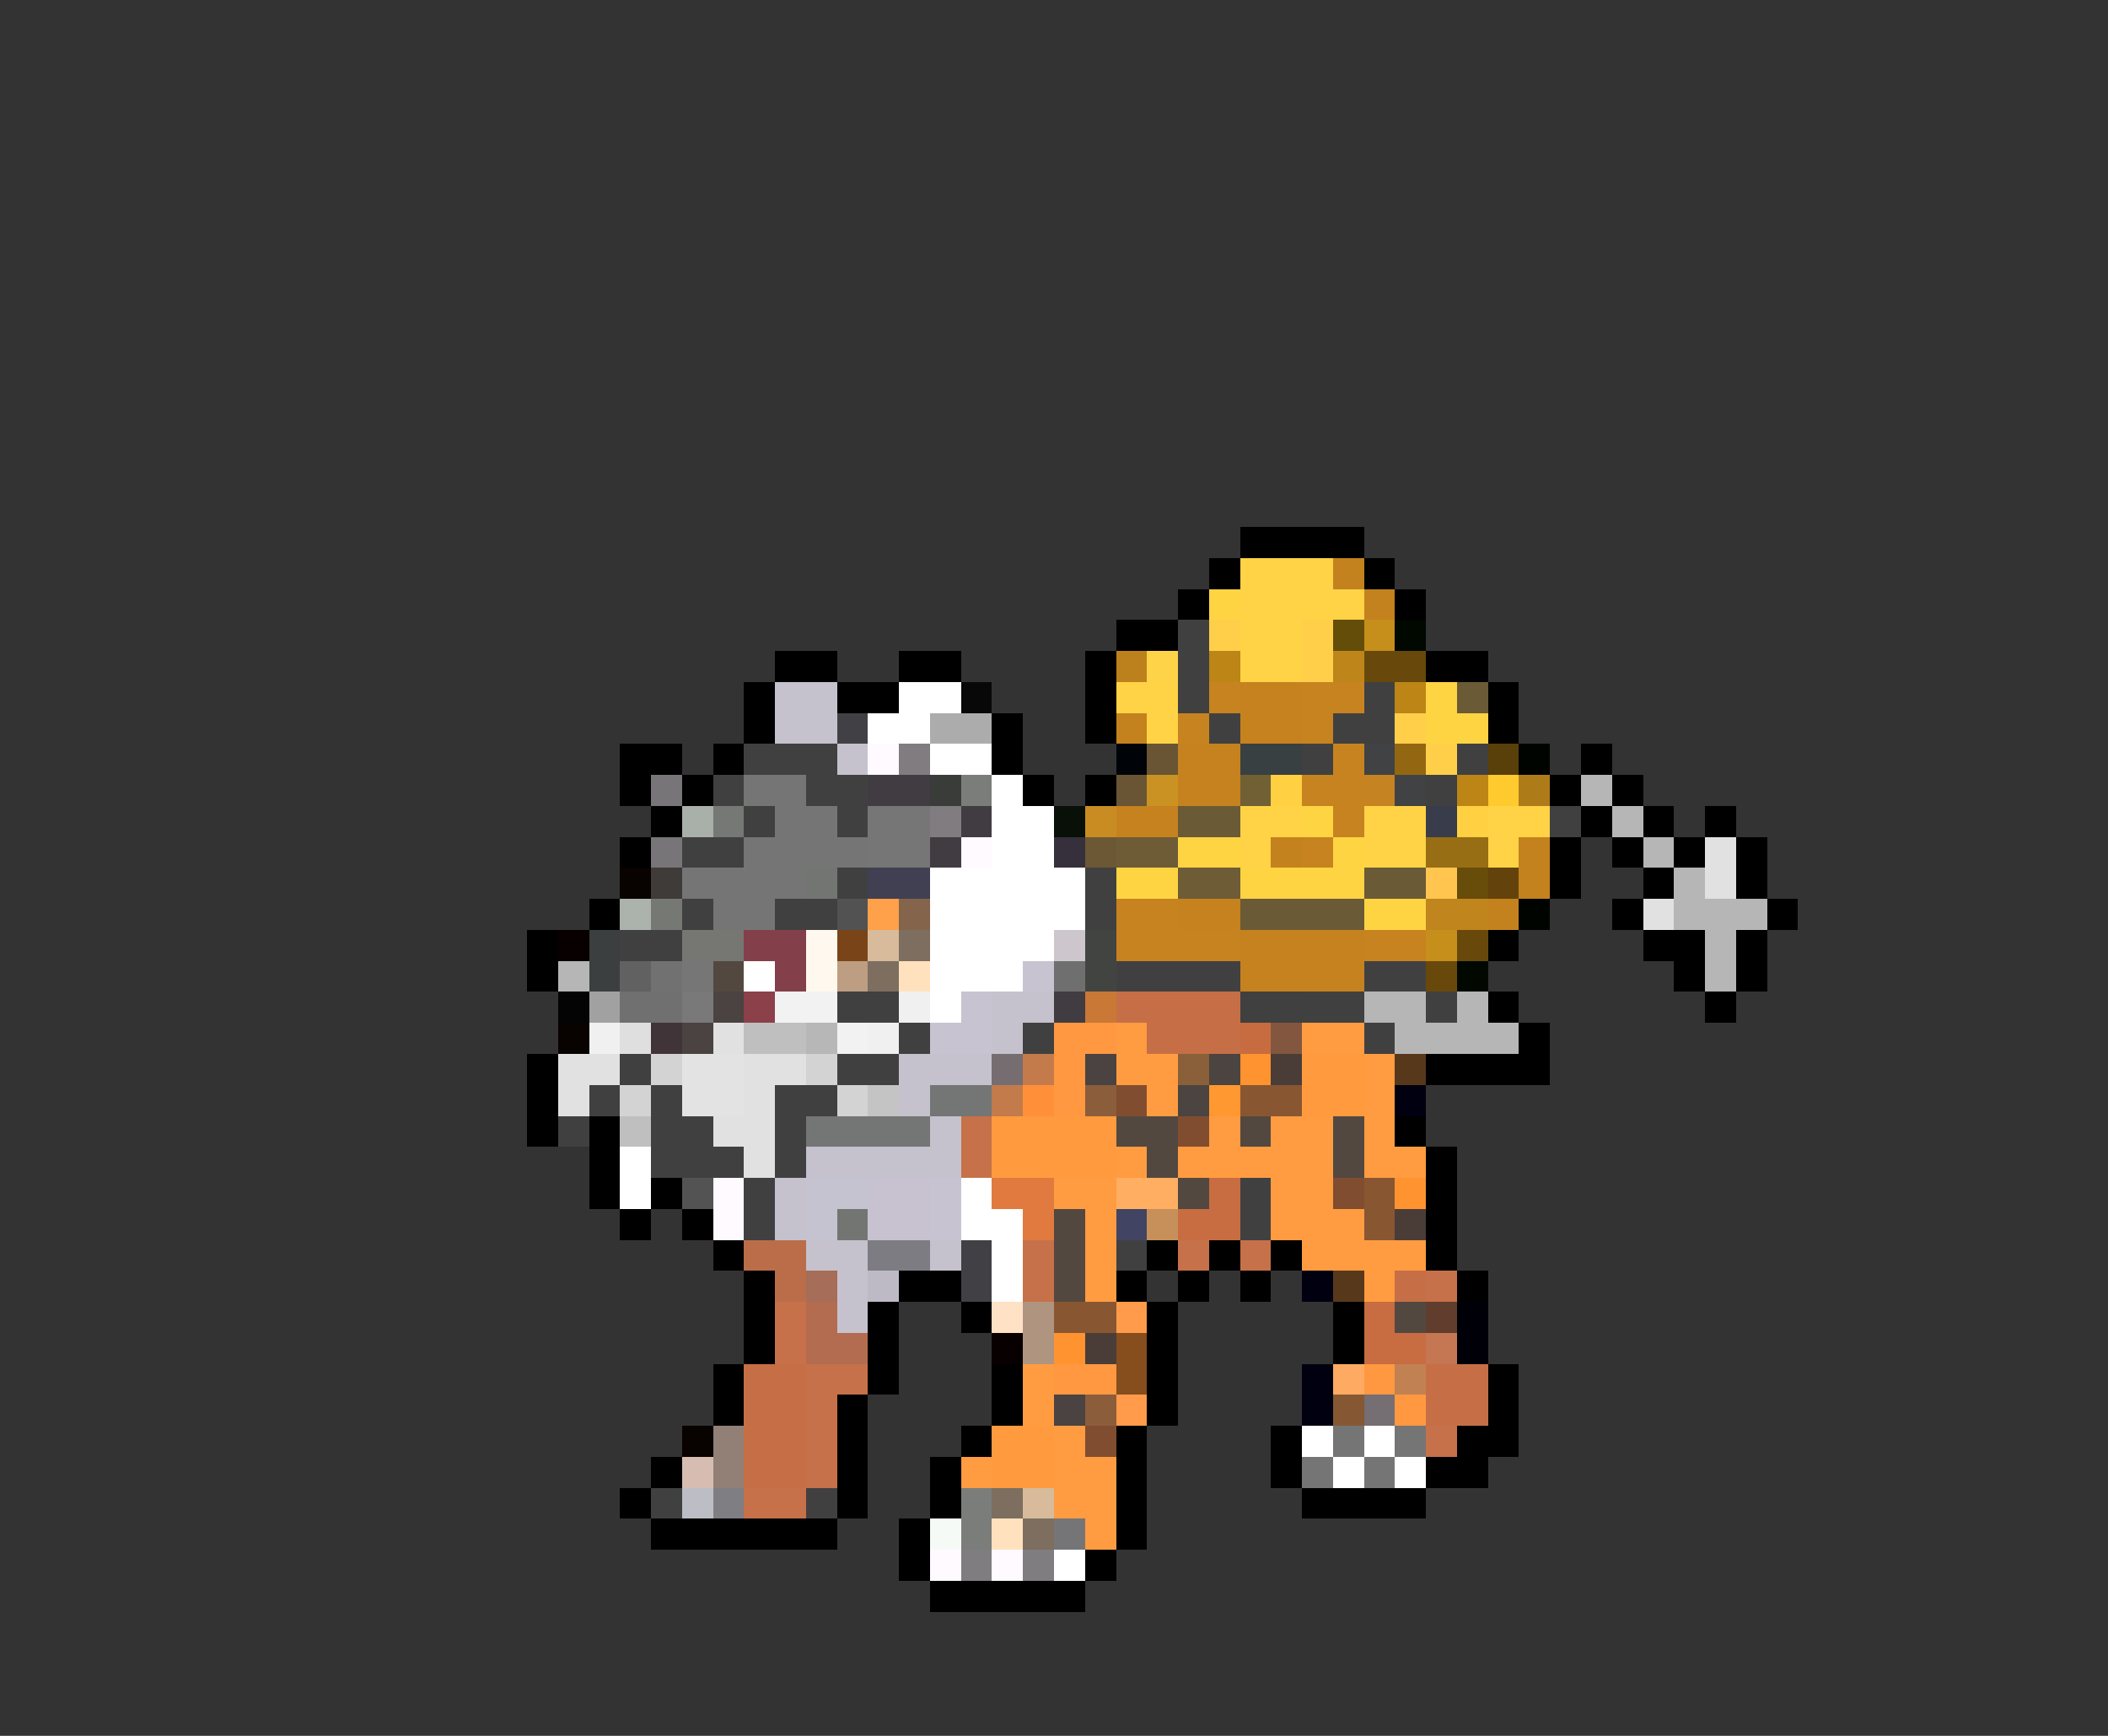 <svg xmlns="http://www.w3.org/2000/svg" viewBox="0 -0.5 68 56" shape-rendering="crispEdges">
<rect x="0" y="-0.5" width="68" height="56" fill="#333333" stroke="none"/>
<path stroke="#000000" d="M40 17h4M39 18h1M44 18h1M38 19h1M45 19h1M36 20h2M25 21h2M29 21h2M35 21h1M46 21h2M24 22h1M27 22h2M35 22h1M48 22h1M24 23h1M32 23h1M35 23h1M48 23h1M20 24h2M23 24h1M32 24h1M51 24h1M20 25h1M22 25h1M33 25h1M35 25h1M50 25h1M52 25h1M21 26h1M51 26h1M53 26h1M55 26h1M20 27h1M50 27h1M52 27h1M54 27h1M56 27h1M50 28h1M53 28h1M56 28h1M19 29h1M52 29h1M57 29h1M17 30h1M48 30h1M53 30h2M56 30h1M17 31h1M54 31h1M56 31h1M48 32h1M55 32h1M49 33h1M17 34h1M46 34h4M17 35h1M17 36h1M19 36h1M45 36h1M19 37h1M46 37h1M19 38h1M21 38h1M46 38h1M20 39h1M22 39h1M46 39h1M23 40h1M37 40h1M39 40h1M41 40h1M46 40h1M24 41h1M29 41h2M36 41h1M38 41h1M40 41h1M47 41h1M24 42h1M28 42h1M31 42h1M37 42h1M43 42h1M24 43h1M28 43h1M37 43h1M43 43h1M23 44h1M28 44h1M32 44h1M37 44h1M48 44h1M23 45h1M27 45h1M32 45h1M37 45h1M48 45h1M27 46h1M31 46h1M36 46h1M41 46h1M47 46h2M21 47h1M27 47h1M30 47h1M36 47h1M41 47h1M46 47h2M20 48h1M27 48h1M30 48h1M36 48h1M42 48h4M21 49h6M29 49h1M36 49h1M29 50h1M35 50h1M30 51h5" />
<path stroke="#ffd345" d="M40 18h3M40 19h4M40 20h2M40 21h2M36 22h2M37 23h1M40 26h2M44 26h2M48 26h2M40 27h1M44 27h2M48 27h1" />
<path stroke="#c3821d" d="M43 18h1M44 19h1M36 23h1M41 27h1M49 27h1M49 28h1M48 29h1" />
<path stroke="#ffd443" d="M39 19h1M46 22h1M46 23h2M42 26h1M38 27h2M43 27h1M36 28h2M40 28h4M44 29h2" />
<path stroke="#414041" d="M38 20h1M38 21h1M38 22h1M44 22h1M39 23h1M43 23h2M24 24h3M42 24h1M47 24h1M23 25h1M26 25h2M46 25h1M24 26h1M27 26h1M50 26h1M22 27h2M27 28h1M35 28h1M22 29h1M25 29h2M35 29h1M20 30h2M36 31h4M44 31h2M27 32h2M42 32h2M46 32h1M29 33h1M33 33h1M44 33h1M20 34h1M27 34h2M19 35h1M21 35h1M25 35h2M18 36h1M21 36h2M25 36h1M21 37h3M25 37h1M24 38h1M40 38h1M24 39h1M40 39h1M36 40h1M21 48h1M26 48h1" />
<path stroke="#ffcf4a" d="M39 20h1M42 20h1M42 21h1M45 23h1M46 24h1" />
<path stroke="#644d09" d="M43 20h1" />
<path stroke="#c68e1b" d="M44 20h1M46 30h1" />
<path stroke="#000800" d="M45 20h1M47 31h1" />
<path stroke="#bc811c" d="M36 21h1" />
<path stroke="#ffd348" d="M37 21h1" />
<path stroke="#bc8516" d="M39 21h1M45 22h1M47 25h1" />
<path stroke="#be861a" d="M43 21h1" />
<path stroke="#68490b" d="M44 21h2M47 30h1M46 31h1" />
<path stroke="#c5c2cd" d="M25 22h2M25 23h2M27 24h1M32 32h2M32 33h1M29 34h3M29 35h1M30 36h1M26 37h5M25 38h1M25 39h1M26 40h2M30 40h1M27 41h1M27 42h1" />
<path stroke="#ffffff" d="M29 22h2M28 23h2M30 24h2M32 25h1M32 26h2M32 27h2M30 28h5M30 29h5M30 30h4M24 31h1M30 31h3M30 32h1M20 37h1M20 38h1M31 38h1M31 39h2M32 40h1M32 41h1M42 46h1M44 46h1M43 47h1M45 47h1M34 50h1" />
<path stroke="#080808" d="M31 22h1" />
<path stroke="#c78320" d="M39 22h1M42 22h2M38 23h1M42 23h1M43 24h1M42 25h2M36 30h4M44 30h2" />
<path stroke="#c5821f" d="M40 22h2M40 23h2M38 24h2M38 25h2M36 26h2M38 29h2M40 30h4M40 31h4" />
<path stroke="#6b5a36" d="M47 22h1M38 26h2M44 28h2M40 29h4" />
<path stroke="#414044" d="M27 23h1M31 40h1M31 41h1" />
<path stroke="#acacac" d="M30 23h2" />
<path stroke="#fffaff" d="M28 24h1M31 27h1M23 38h1M23 39h1M30 50h1M32 50h1" />
<path stroke="#807c80" d="M29 24h1M30 26h1" />
<path stroke="#000408" d="M36 24h1" />
<path stroke="#695533" d="M37 24h1M36 25h1" />
<path stroke="#394041" d="M40 24h2" />
<path stroke="#414244" d="M44 24h1M45 25h1" />
<path stroke="#936712" d="M45 24h1" />
<path stroke="#593f09" d="M48 24h1" />
<path stroke="#000400" d="M49 24h1M49 29h1" />
<path stroke="#777577" d="M21 25h1M21 27h1" />
<path stroke="#757575" d="M24 25h2M25 26h2M24 27h4M22 28h4M23 29h2M43 46h1M45 46h1M42 47h1M44 47h1" />
<path stroke="#413c41" d="M28 25h2M31 26h1M30 27h1M34 32h1" />
<path stroke="#393c39" d="M30 25h1" />
<path stroke="#7b7d7b" d="M31 25h1M31 48h1M31 49h1" />
<path stroke="#ca9222" d="M37 25h1" />
<path stroke="#716034" d="M40 25h1" />
<path stroke="#ffd041" d="M41 25h1M47 26h1" />
<path stroke="#c58322" d="M44 25h1" />
<path stroke="#ffca2e" d="M48 25h1" />
<path stroke="#ae7b19" d="M49 25h1" />
<path stroke="#b6b6b6" d="M51 25h1M52 26h1M53 27h1M54 28h1M54 29h3M55 30h1M18 31h1M55 31h1M44 32h2M47 32h1M45 33h4" />
<path stroke="#a9afa9" d="M22 26h1" />
<path stroke="#757875" d="M23 26h1" />
<path stroke="#757675" d="M28 26h2M28 27h2" />
<path stroke="#081008" d="M34 26h1" />
<path stroke="#c98c22" d="M35 26h1" />
<path stroke="#c6831f" d="M43 26h1M42 27h1M36 29h2" />
<path stroke="#393c4a" d="M46 26h1" />
<path stroke="#362f3c" d="M34 27h1" />
<path stroke="#6c5835" d="M35 27h1" />
<path stroke="#6e5c37" d="M36 27h2M38 28h2" />
<path stroke="#976e13" d="M46 27h2" />
<path stroke="#e1e1e1" d="M55 27h1M55 28h1M53 29h1M23 33h1M18 34h2M24 34h2M18 35h1M24 35h1M23 36h2M24 37h1" />
<path stroke="#080200" d="M20 28h1M18 33h1M22 46h1" />
<path stroke="#3f3b38" d="M21 28h1" />
<path stroke="#737573" d="M26 28h1M27 39h1" />
<path stroke="#414052" d="M28 28h2" />
<path stroke="#ffc54f" d="M46 28h1" />
<path stroke="#684c0a" d="M47 28h1" />
<path stroke="#64420b" d="M48 28h1" />
<path stroke="#acb2ac" d="M20 29h1" />
<path stroke="#767873" d="M21 29h1" />
<path stroke="#525252" d="M27 29h1" />
<path stroke="#ffa04a" d="M28 29h1" />
<path stroke="#84644b" d="M29 29h1" />
<path stroke="#c0851d" d="M46 29h2" />
<path stroke="#080000" d="M18 30h1M32 43h1" />
<path stroke="#3c3f3f" d="M19 30h1M19 31h1" />
<path stroke="#767673" d="M22 30h2" />
<path stroke="#83404a" d="M24 30h2M25 31h1" />
<path stroke="#fff8ee" d="M26 30h1M26 31h1" />
<path stroke="#7a4419" d="M27 30h1" />
<path stroke="#d7bb9a" d="M28 30h1M33 48h1" />
<path stroke="#7d6e60" d="M29 30h1M28 31h1M32 48h1M33 49h1" />
<path stroke="#cdc6cd" d="M34 30h1" />
<path stroke="#414441" d="M35 30h1M35 31h1" />
<path stroke="#616161" d="M20 31h1" />
<path stroke="#717171" d="M21 31h1" />
<path stroke="#767676" d="M22 31h1" />
<path stroke="#53483f" d="M23 31h1M36 36h2M40 36h1M43 36h1M37 37h1M43 37h1M38 38h1M34 39h1M34 40h1M34 41h1M45 42h1" />
<path stroke="#bd9e82" d="M27 31h1" />
<path stroke="#ffe2bd" d="M29 31h1M32 49h1" />
<path stroke="#c8c3d0" d="M33 31h1M31 32h1M30 33h2M30 38h1M30 39h1" />
<path stroke="#706f70" d="M34 31h1" />
<path stroke="#040404" d="M18 32h1" />
<path stroke="#a1a1a1" d="M19 32h1" />
<path stroke="#707070" d="M20 32h2" />
<path stroke="#797979" d="M22 32h1" />
<path stroke="#4a4341" d="M23 32h1M22 33h1M35 34h1M34 45h1" />
<path stroke="#8b404a" d="M24 32h1" />
<path stroke="#f2f2f2" d="M25 32h2M27 33h1" />
<path stroke="#f0f0f0" d="M29 32h1M19 33h1M28 33h1" />
<path stroke="#ca7836" d="M35 32h1" />
<path stroke="#c66f46" d="M36 32h4M37 33h3M45 41h1M24 44h2M46 44h2M24 45h2M46 45h2M24 46h2M24 47h2" />
<path stroke="#3f403f" d="M40 32h2" />
<path stroke="#dfdfdf" d="M20 33h1" />
<path stroke="#413439" d="M21 33h1" />
<path stroke="#bfbfbf" d="M24 33h2M20 36h1" />
<path stroke="#b7b7b7" d="M26 33h1" />
<path stroke="#ff9841" d="M34 33h2M34 34h1M34 35h1M34 44h2M44 44h1M45 45h1" />
<path stroke="#ff9c41" d="M36 33h1M42 33h2M36 34h2M44 34h1M37 35h1M44 35h1M39 36h1M41 36h2M44 36h1M36 37h1M38 37h5M44 37h2M34 38h2M41 38h2M35 39h1M41 39h3M35 40h1M42 40h4M35 41h1M44 41h1M33 44h1M33 45h1M34 46h1M31 47h1M34 47h2M34 48h2M35 49h1" />
<path stroke="#c76c40" d="M40 33h1" />
<path stroke="#83563f" d="M41 33h1" />
<path stroke="#d3d3d3" d="M21 34h1M26 34h1M20 35h1M27 35h1" />
<path stroke="#e3e3e3" d="M22 34h2M22 35h2" />
<path stroke="#756d70" d="M32 34h1" />
<path stroke="#c37b4b" d="M33 34h1M32 35h1" />
<path stroke="#896039" d="M38 34h1" />
<path stroke="#4b4440" d="M39 34h1M38 35h1" />
<path stroke="#ff9330" d="M40 34h1M45 38h1M34 43h1" />
<path stroke="#4a3d38" d="M41 34h1M45 39h1M35 43h1" />
<path stroke="#ff9b3e" d="M42 34h2M42 35h2M32 36h4M32 37h4M32 46h2M32 47h2" />
<path stroke="#58381b" d="M45 34h1M43 41h1" />
<path stroke="#c4c4c4" d="M28 35h1" />
<path stroke="#737675" d="M30 35h2M26 36h4" />
<path stroke="#ff9039" d="M33 35h1" />
<path stroke="#8c5d3b" d="M35 35h1M35 45h1" />
<path stroke="#814d30" d="M36 35h1M38 36h1M43 38h1M35 46h1" />
<path stroke="#ff9830" d="M39 35h1" />
<path stroke="#895632" d="M40 35h2M44 38h1M44 39h1M34 42h2" />
<path stroke="#000010" d="M45 35h1M42 41h1M42 44h1M42 45h1" />
<path stroke="#c67149" d="M31 36h1M31 37h1M33 40h1M38 40h1M40 40h1M33 41h1M46 41h1M25 42h1M25 43h1M26 44h2M26 45h1M26 46h1M46 46h1M26 47h1M24 48h2" />
<path stroke="#545354" d="M22 38h1" />
<path stroke="#c5c3d0" d="M26 38h2M26 39h1" />
<path stroke="#c8c2d0" d="M28 38h2M28 39h2" />
<path stroke="#e17a3e" d="M32 38h2M33 39h1" />
<path stroke="#ffae62" d="M36 38h2" />
<path stroke="#c86c42" d="M39 38h1M38 39h2M44 42h1M44 43h2" />
<path stroke="#414462" d="M36 39h1" />
<path stroke="#c7905a" d="M37 39h1" />
<path stroke="#bb6d4a" d="M24 40h2M25 41h1" />
<path stroke="#7e7c83" d="M28 40h2" />
<path stroke="#a66d58" d="M26 41h1" />
<path stroke="#bdbac5" d="M28 41h1" />
<path stroke="#b36c4f" d="M26 42h1M26 43h2" />
<path stroke="#ffe1c5" d="M32 42h1" />
<path stroke="#af947f" d="M33 42h1M33 43h1" />
<path stroke="#ff9b4a" d="M36 42h1M36 45h1" />
<path stroke="#613d2d" d="M46 42h1" />
<path stroke="#000008" d="M47 42h1M47 43h1" />
<path stroke="#864d1d" d="M36 43h1M36 44h1" />
<path stroke="#c57652" d="M46 43h1" />
<path stroke="#ffaa62" d="M43 44h1" />
<path stroke="#c28152" d="M45 44h1" />
<path stroke="#855833" d="M43 45h1" />
<path stroke="#756e73" d="M44 45h1" />
<path stroke="#927f76" d="M23 46h1M23 47h1" />
<path stroke="#d7bdb1" d="M22 47h1" />
<path stroke="#bdbec5" d="M22 48h1" />
<path stroke="#7e7e83" d="M23 48h1" />
<path stroke="#f6faf6" d="M30 49h1" />
<path stroke="#757578" d="M34 49h1" />
<path stroke="#7f7d7f" d="M31 50h1M33 50h1" />
</svg>